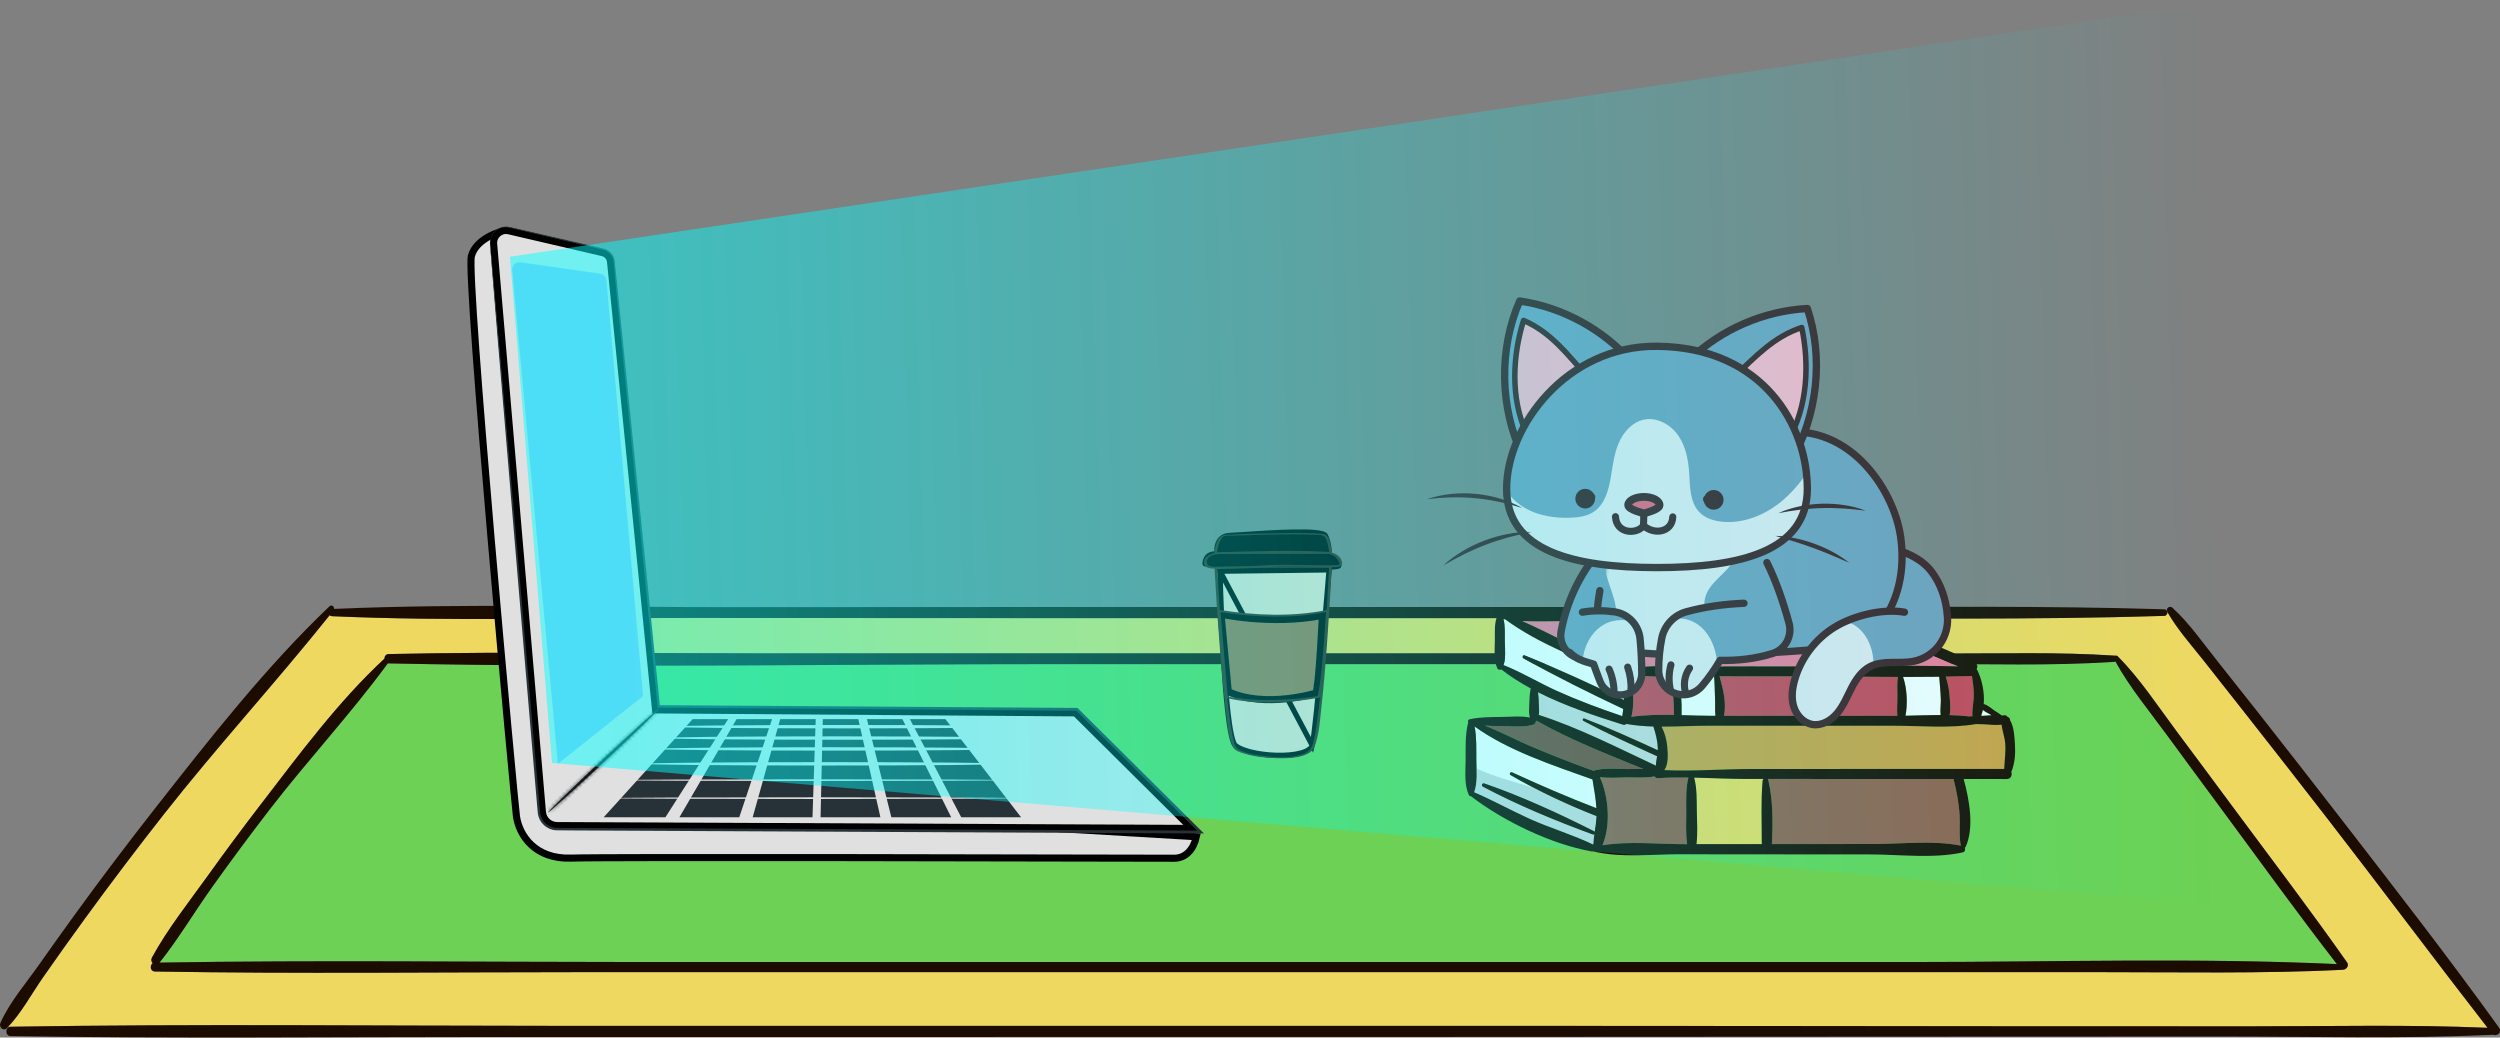 <svg width="706" height="293" viewBox="0 0 706 293" fill="none" xmlns="http://www.w3.org/2000/svg">
<rect x="0" y="0" width="706" height="293" fill="#808080" stroke="none"/>
<g id="carpet-cofee-books">
<g id="carpet">
<g id="Group">
<path id="Vector" d="M178.948 271.672C259.322 271.663 339.698 271.67 420.072 271.672C460.113 271.672 500.151 271.673 540.19 271.673C580.043 271.675 620.116 270.423 659.938 272.259C649.062 258.248 638.647 243.796 628.094 229.506C622.659 222.152 617.223 214.8 611.822 207.421C606.922 200.727 601.448 194.156 597.403 186.815C597.308 186.86 597.201 186.894 597.074 186.903C579.054 188.092 560.878 187.479 542.828 187.506C525.044 187.535 507.258 187.545 489.47 187.545C426.334 187.544 363.195 187.542 300.055 187.542C236.649 187.54 173.142 188.651 109.749 187.344C109.671 187.342 109.602 187.33 109.532 187.317C99.061 201.603 86.96 214.57 76.159 228.593C70.62 235.784 65.204 243.08 59.922 250.485C54.917 257.5 50.406 265.12 45.063 271.836C89.674 271.09 134.333 271.678 178.948 271.672Z" fill="#6CD154"/>
<path id="Vector_2" d="M634.261 201.72C630.346 196.749 626.433 191.782 622.519 186.815C619.055 182.421 615.199 178.118 612.317 173.242C612.208 173.25 612.095 173.255 611.982 173.266C611.893 173.617 611.629 173.917 611.18 173.93C573.272 175.107 535.296 174.558 497.376 174.565C430.099 174.573 362.822 174.573 295.547 174.561C262.057 174.553 228.568 174.553 195.078 174.515C161.343 174.478 127.429 175.502 93.72 174.018C93.448 174.006 93.246 173.893 93.096 173.738C77.872 192.783 61.416 210.689 46.321 229.893C38.697 239.591 31.241 249.44 23.962 259.435C19.977 264.91 16.043 270.429 12.163 275.991C9.009 280.512 6.151 285.789 2.431 289.819C2.461 289.899 2.488 289.983 2.52 290.061C2.657 290.002 2.809 289.958 2.986 289.954C54.516 289.119 106.098 289.706 157.634 289.706H431.376C476.997 289.706 522.624 289.779 568.248 289.817C590.762 289.838 613.278 289.831 635.794 289.836C657.999 289.839 680.297 289.302 702.491 290.259C687.399 270.843 672.683 251.082 657.619 231.635C649.872 221.628 642.085 211.655 634.261 201.72ZM661.439 273.833C661.364 273.86 661.288 273.889 661.197 273.894C638.391 274.983 615.512 274.532 592.685 274.532C570.442 274.532 548.199 274.533 525.953 274.533C445.579 274.535 365.202 274.535 284.83 274.537C244.79 274.538 204.752 274.538 164.713 274.532C124.389 274.527 84.026 275.049 43.706 274.351C42.438 274.327 42.245 272.588 43.118 272.03C42.757 271.621 42.594 271.007 42.903 270.439C47.287 262.381 53.196 254.952 58.497 247.561C63.439 240.667 68.488 233.861 73.646 227.152C84.52 213.006 95.579 198.036 108.559 186.015C108.564 185.365 108.961 184.721 109.752 184.704C145.601 183.965 181.5 184.509 217.354 184.508L406.77 184.504C438.487 184.504 470.204 184.503 501.923 184.503C517.634 184.503 533.343 184.526 549.053 184.55C565.038 184.575 581.117 184.092 597.074 185.145C597.166 185.152 597.242 185.182 597.32 185.21C597.536 185.101 597.803 185.108 598.02 185.325C604.359 191.658 609.456 199.558 614.87 206.792C620.344 214.105 625.778 221.454 631.223 228.794C641.813 243.074 652.594 257.242 662.831 271.817C663.533 272.817 662.378 274.039 661.439 273.833Z" fill="#EFD860"/>
</g>
<g id="Group_2">
<path id="Vector_3" d="M611.181 172.065C577.416 171.016 543.601 171.437 509.822 171.432C476.333 171.425 442.843 171.422 409.354 171.417C342.078 171.409 274.802 171.39 207.526 171.464C169.859 171.507 131.978 170.328 94.337 171.953C94.415 171.26 93.651 170.646 93.029 171.239C75.053 188.364 59.181 208.663 43.724 228.358C35.931 238.289 28.315 248.379 20.883 258.62C17.598 263.148 14.344 267.702 11.129 272.287C7.458 277.522 2.77 282.922 0.127 288.83C-0.428 290.069 0.96 291.37 1.958 290.34C5.919 286.256 8.875 280.703 12.165 275.986C16.045 270.423 19.977 264.905 23.964 259.43C31.243 249.435 38.699 239.586 46.322 229.888C61.418 210.684 77.872 192.778 93.097 173.732C93.249 173.888 93.45 174.001 93.722 174.013C127.43 175.496 161.346 174.475 195.08 174.51C228.57 174.548 262.059 174.549 295.549 174.556C362.823 174.568 430.101 174.568 497.377 174.559C535.299 174.553 573.275 175.102 611.181 173.925C612.303 173.893 612.306 172.099 611.181 172.065Z" fill="#1C0C00"/>
<path id="Vector_4" d="M705.939 291.302C706.047 290.976 706.023 290.612 705.781 290.277C691.256 270.097 675.981 250.463 660.805 230.842C653.246 221.07 645.651 211.331 638.019 201.625C634.111 196.654 630.188 191.692 626.245 186.755C622.169 181.656 618.267 175.98 613.489 171.617C612.736 170.928 611.479 171.799 612.053 172.802C614.957 177.861 618.952 182.287 622.52 186.815C626.435 191.782 630.348 196.749 634.263 201.72C642.087 211.654 649.875 221.628 657.622 231.632C672.686 251.078 687.402 270.839 702.494 290.256C680.3 289.298 658.002 289.836 635.797 289.833C613.283 289.828 590.767 289.834 568.252 289.814C522.627 289.775 477.002 289.702 431.379 289.702H157.635C106.1 289.702 54.519 289.116 2.988 289.951C1.398 289.976 1.395 292.566 2.988 292.591C48.595 293.332 94.247 292.84 139.859 292.84H276.73C367.978 292.84 459.224 292.821 550.474 292.745C575.95 292.721 601.429 292.718 626.908 292.713C652.615 292.71 678.448 293.423 704.134 292.224C704.474 292.4 704.87 292.349 705.21 292.162C705.681 292.091 705.926 291.707 705.939 291.302Z" fill="#1C0C00"/>
<path id="Vector_5" d="M662.831 271.817C652.594 257.242 641.813 243.074 631.223 228.794C625.777 221.454 620.344 214.105 614.87 206.792C609.456 199.56 604.36 191.658 598.02 185.324C597.804 185.108 597.536 185.103 597.32 185.209C597.242 185.182 597.166 185.15 597.074 185.145C581.117 184.092 565.036 184.577 549.053 184.55C533.343 184.525 517.634 184.503 501.923 184.503C470.206 184.503 438.489 184.504 406.77 184.504L217.354 184.508C181.5 184.509 145.601 183.965 109.752 184.704C108.961 184.721 108.564 185.365 108.559 186.015C95.579 198.036 84.52 213.006 73.646 227.152C68.488 233.861 63.439 240.669 58.497 247.561C53.196 254.951 47.287 262.381 42.903 270.439C42.594 271.007 42.757 271.621 43.118 272.03C42.245 272.588 42.436 274.329 43.706 274.351C84.026 275.049 124.389 274.526 164.713 274.532C204.753 274.538 244.792 274.538 284.83 274.537C365.202 274.535 445.579 274.535 525.953 274.533C548.199 274.533 570.442 274.532 592.685 274.532C615.51 274.532 638.391 274.983 661.197 273.894C661.288 273.889 661.364 273.862 661.439 273.833C662.378 274.039 663.533 272.817 662.831 271.817ZM540.19 271.673C500.152 271.673 460.113 271.672 420.072 271.672C339.698 271.67 259.322 271.663 178.948 271.672C134.333 271.678 89.674 271.09 45.063 271.837C50.408 265.121 54.917 257.502 59.922 250.486C65.204 243.082 70.622 235.784 76.159 228.594C86.962 214.572 99.062 201.605 109.532 187.319C109.602 187.332 109.671 187.346 109.749 187.346C173.142 188.651 236.649 187.542 300.055 187.543C363.193 187.543 426.332 187.545 489.47 187.547C507.258 187.547 525.044 187.538 542.828 187.508C560.878 187.481 579.053 188.093 597.074 186.904C597.201 186.896 597.309 186.862 597.403 186.816C601.448 194.158 606.922 200.729 611.822 207.423C617.223 214.804 622.661 222.154 628.094 229.508C638.647 243.796 649.062 258.248 659.938 272.26C620.116 270.423 580.043 271.675 540.19 271.673Z" fill="#1C0C00"/>
</g>
</g>
<g id="books">
<g id="Group_3">
<path id="Vector_6" d="M562.439 201.987C562.401 201.962 562.359 201.934 562.318 201.911C561.624 201.483 560.639 201.064 559.955 200.467C559.832 201.051 559.673 201.619 559.462 202.152C559.701 202.146 559.94 202.142 560.18 202.133C560.917 202.106 561.677 202.038 562.439 201.987Z" fill="#F9FBFC"/>
<path id="Vector_7" d="M458.709 189.005C466.071 187.544 474.218 188.272 481.675 188.213C489.919 188.147 498.168 188.192 506.413 188.192C521.921 188.192 537.494 187.804 553.002 188.183C548.773 186.428 544.59 184.541 540.397 182.709C534.808 180.269 528.552 178.19 523.467 174.757C523.317 174.835 523.143 174.892 522.938 174.909C506.29 176.366 489.104 175.318 472.395 175.311C464.169 175.307 455.939 175.301 447.714 175.299C441.883 175.297 435.784 175.697 429.856 175.364C439.522 179.664 448.756 185.026 458.627 188.952C458.663 188.967 458.678 188.99 458.709 189.005Z" fill="#EF7B9A"/>
<path id="Vector_8" d="M550.609 197.097C550.702 198.575 550.933 200.409 550.552 201.951C552.418 201.996 554.275 202.099 556.094 202.316C556.408 202.28 556.723 202.254 557.041 202.233C557.03 202.176 557.003 202.121 557.003 202.059C556.91 199.975 557.467 197.913 557.407 195.803C557.361 194.162 557.121 192.529 556.891 190.898C554.419 190.981 551.939 191.026 549.463 191.068C550.131 193.025 550.474 195.007 550.609 197.097Z" fill="#CA4456"/>
<path id="Vector_9" d="M506.415 190.996C499.475 190.996 492.535 191.015 485.595 190.985C486.561 194.372 487.622 198.578 486.827 202.146C494.25 202.144 501.673 202.142 509.094 202.142C517.995 202.142 526.9 202.14 535.801 202.146C535.651 200.265 535.844 198.328 535.825 196.441C535.806 194.662 535.708 192.932 535.956 191.172C526.106 191.153 516.246 190.996 506.415 190.996Z" fill="#CA4456"/>
<path id="Vector_10" d="M547.636 191.11C544.23 191.157 540.823 191.178 537.413 191.176C538.542 194.304 538.754 198.76 538.108 202.127C541.359 202.074 544.705 201.928 548.036 201.922C547.858 200.509 548.129 198.997 548.089 197.561C548.034 195.409 547.795 193.26 547.636 191.11Z" fill="#F9FBFC"/>
<path id="Vector_11" d="M483.452 202.148C483.78 202.148 484.112 202.148 484.441 202.148C484.258 200.56 484.398 198.925 484.328 197.324C484.235 195.221 484.239 193.073 484.062 190.981C483.265 190.977 482.471 190.981 481.675 190.975C479.08 190.954 476.399 191.028 473.699 191.072C474.707 194.554 474.974 198.201 474.877 201.828C474.877 201.877 474.858 201.909 474.849 201.951C477.757 202.036 480.643 202.148 483.452 202.148Z" fill="#F9FBFC"/>
<path id="Vector_12" d="M468.206 219.756C467.742 219.787 467.437 219.561 467.255 219.249C464.737 219.73 462.06 219.508 459.512 219.531C457.005 219.557 454.406 219.792 451.911 219.449C451.901 219.518 451.901 219.588 451.88 219.654C454.34 225.181 454.885 233.244 452.521 238.697C460.094 237.458 468.614 238.43 476.147 238.397C476.247 238.397 476.349 238.397 476.448 238.397C476.016 235.37 476.19 232.244 476.194 229.195C476.198 226.003 476.025 222.682 476.8 219.567C473.913 219.529 471.039 219.559 468.206 219.756Z" fill="#965F4B"/>
<path id="Vector_13" d="M553.398 230.317C553.201 226.802 552.536 223.398 551.683 219.995C540.278 219.991 528.872 219.989 517.468 219.986C511.39 219.984 505.311 219.98 499.231 219.974C499.288 220.056 499.335 220.158 499.363 220.279C500.71 226.067 500.671 232.185 500.398 238.1C500.39 238.202 500.352 238.28 500.328 238.371C500.928 238.371 501.521 238.371 502.12 238.369C511.169 238.363 520.221 238.358 529.272 238.352C537.146 238.346 545.975 237.24 553.733 238.824C553.165 236.042 553.555 233.155 553.398 230.317Z" fill="#965F4B"/>
<path id="Vector_14" d="M427.042 218.121C434.909 221.742 442.741 225.122 450.823 228.239C450.672 225.495 450.147 222.82 449.715 220.111C438.724 216.179 425.896 212.007 416.43 205.155C417.04 208.315 416.885 211.644 416.921 214.84C416.953 217.831 417.268 220.906 416.298 223.735C421.582 226.005 426.62 228.805 431.858 231.185C437.777 233.875 444.111 235.692 449.95 238.521C450.001 237.526 450.12 236.537 450.255 235.55C450.139 235.669 449.982 235.732 449.791 235.665C439.329 231.808 428.582 227.392 418.734 222.153C418.223 221.882 418.579 221.026 419.132 221.217C429.655 224.849 440.253 229.718 450.181 234.741C450.257 234.777 450.308 234.832 450.346 234.889C450.558 233.428 450.778 231.965 450.848 230.48C442.565 227.242 434.285 223.354 426.589 218.894C426.085 218.597 426.529 217.883 427.042 218.121Z" fill="#F9FBFC"/>
<path id="Vector_15" d="M419.132 221.215C429.655 224.847 440.253 229.716 450.181 234.739C450.257 234.775 450.308 234.83 450.346 234.887C450.558 233.426 450.778 231.963 450.848 230.478C444.836 228.125 438.825 225.423 433.037 222.416C427.584 220.872 422.129 219.33 416.968 217.057C417.025 219.328 417.025 221.598 416.296 223.733C421.58 226.003 426.618 228.803 431.856 231.183C437.775 233.873 444.109 235.69 449.948 238.519C449.999 237.524 450.117 236.535 450.253 235.548C450.137 235.667 449.98 235.73 449.789 235.662C439.327 231.806 428.579 227.39 418.732 222.151C418.226 221.882 418.581 221.024 419.132 221.215Z" fill="#CED5D8"/>
<path id="Vector_16" d="M565.235 204.654C563.585 204.861 561.829 204.594 560.179 204.533C559.476 204.505 558.767 204.499 558.055 204.478C550.529 205.757 542.318 204.944 534.738 204.948C526.193 204.954 517.641 204.95 509.096 204.95C500.159 204.95 491.224 204.95 482.291 204.948C478.047 204.946 473.614 205.208 469.222 205.2C470.145 206.968 470.656 208.9 470.844 210.946C471.018 212.847 471.211 215.759 470.014 217.477C477.924 217.854 486.107 217.185 494.011 217.17C501.828 217.153 509.647 217.157 517.468 217.157C533.641 217.153 549.811 217.149 565.984 217.144C566.097 214.758 566.454 212.4 566.279 209.99C566.141 208.207 565.455 206.422 565.235 204.654Z" fill="#CEA045"/>
<path id="Vector_17" d="M478.428 219.595C479.248 222.691 479.127 226.014 479.184 229.195C479.239 232.244 479.455 235.357 479.076 238.39C485.243 238.371 491.41 238.375 497.579 238.373C497.565 238.28 497.524 238.204 497.524 238.1C497.558 232.249 497.247 226.323 497.764 220.495C497.783 220.283 497.876 220.107 498.007 219.974C496.281 219.972 494.559 219.974 492.836 219.969C488.09 219.961 483.248 219.703 478.428 219.595Z" fill="#EFD860"/>
<path id="Vector_18" d="M458.138 202.244C458.237 201.566 458.326 200.89 458.404 200.215C448.912 195.738 439.378 191.006 430.208 185.892C429.782 185.655 430.081 184.903 430.547 185.094C440.005 188.912 449.389 193.222 458.576 197.665C458.591 196.998 458.58 196.329 458.519 195.655C458.368 194.041 457.938 192.483 457.642 190.894C446.72 186.424 434.611 181.917 425.07 174.907C424.911 174.884 424.746 174.873 424.587 174.848C425.136 176.8 424.939 179.018 424.973 181.01C425.007 183.279 425.254 185.653 424.611 187.828C429.712 189.835 434.469 192.762 439.471 195.026C445.568 197.792 451.803 200.1 458.138 202.244Z" fill="#F9FBFC"/>
<path id="Vector_19" d="M447.421 202.898C454.414 205.583 461.327 208.739 468.153 211.852C468.161 211.697 468.184 211.541 468.18 211.388C468.11 209.243 467.579 207.186 466.914 205.166C464.326 205.092 461.77 204.887 459.29 204.435C459.055 204.656 458.726 204.772 458.313 204.641C450.636 202.243 442.044 199.378 434.336 195.488C434.49 196.614 434.556 197.745 434.579 198.936C434.602 199.958 434.71 200.958 434.56 201.896C445.833 205.507 456.928 211.225 467.634 216.227C467.642 215.357 467.816 214.459 467.97 213.563C461.001 210.386 453.893 207.165 447.14 203.573C446.769 203.381 447.028 202.745 447.421 202.898Z" fill="#CED5D8"/>
<path id="Vector_20" d="M472.744 201.905C472.744 201.877 472.733 201.858 472.729 201.828C472.721 198.226 472.386 194.67 472.128 191.089C467.865 191.134 463.582 191.047 459.512 190.329C461.469 193.779 461.609 198.675 460.709 202.438C464.614 201.867 468.684 201.822 472.744 201.905Z" fill="#CA4456"/>
<path id="Vector_21" d="M450.009 217.68C450.062 217.646 450.113 217.612 450.183 217.595C453.188 216.774 456.424 217.151 459.514 217.18C461.02 217.195 462.568 217.125 464.106 217.159C453.98 213.019 443.34 208.923 433.918 203.527C433.876 203.584 433.849 203.646 433.802 203.701C433.774 203.737 433.726 203.756 433.685 203.785C433.675 204.152 433.461 204.518 433.033 204.645C430.191 205.499 426.942 205.083 423.992 205.056C422.444 205.041 420.898 205.018 419.359 204.923C423.622 206.553 427.705 208.756 431.883 210.556C437.847 213.129 443.904 215.465 450.009 217.68Z" fill="#7A4C3D"/>
</g>
<g id="Group_4">
<g id="Group_5">
<path id="Vector_22" d="M569.011 209.99C568.875 207.928 568.744 205.23 567.624 203.349C567.632 203.023 567.484 202.692 567.183 202.551C567.107 202.512 567.024 202.491 566.948 202.457C566.868 202.375 566.802 202.277 566.713 202.201C566.427 201.951 565.963 201.896 565.631 202.068C565.527 202.049 565.415 202.051 565.307 202.036C564.593 201.515 563.824 201.051 563.102 200.566C562.234 199.984 561.26 199.022 560.203 198.836C560.493 195.524 559.697 191.841 558.36 189.187C558.318 189.107 558.257 189.052 558.195 188.999C558.528 188.366 558.477 187.506 557.723 187.148C551.819 184.338 545.74 181.881 539.73 179.31C534.62 177.126 529.38 174.35 523.94 173.149C523.766 172.819 523.442 172.556 522.94 172.512C506.292 171.057 489.106 172.103 472.397 172.109C464.171 172.116 455.941 172.12 447.716 172.122C439.918 172.126 431.616 171.379 423.92 172.666C423.545 172.728 423.315 172.997 423.209 173.317C423.166 173.353 423.12 173.382 423.088 173.435C421.851 175.667 422.188 178.524 422.146 181.01C422.108 183.598 421.79 186.318 422.836 188.732C423.01 189.136 423.581 189.24 423.967 189.05C426.5 191.03 429.304 192.807 432.277 194.416C431.976 195.901 431.892 197.366 431.86 198.94C431.832 200.234 431.663 201.496 432.057 202.642C429.463 202.117 426.612 202.441 423.99 202.466C420.979 202.496 417.965 202.483 415.011 203.12C414.579 203.213 414.452 203.707 414.606 204.058C413.715 207.534 413.922 211.272 413.888 214.838C413.857 218.104 413.46 221.473 414.793 224.506C414.892 224.735 415.144 224.847 415.392 224.849C424.583 231.903 438.076 238.409 449.452 240.436C449.616 240.466 449.762 240.442 449.904 240.4C449.938 240.415 449.965 240.434 450.003 240.444C457.824 242.34 466.946 241.194 474.966 241.236C484.017 241.287 493.066 241.266 502.118 241.272C510.776 241.279 519.431 241.283 528.089 241.289C536.52 241.296 546.062 242.545 554.303 240.703C554.904 240.567 555.082 239.881 554.855 239.398C554.968 239.339 555.061 239.252 555.118 239.123C557.562 233.638 556.135 225.838 554.542 219.995C558.6 219.997 562.664 219.997 566.726 219.999C567.893 219.999 568.314 218.847 567.992 218.004C569.043 215.501 569.189 212.686 569.011 209.99ZM559.955 200.467C560.639 201.064 561.624 201.481 562.319 201.911C562.357 201.936 562.399 201.964 562.439 201.987C561.679 202.038 560.919 202.106 560.18 202.131C559.94 202.142 559.701 202.144 559.462 202.15C559.673 201.619 559.832 201.051 559.955 200.467ZM557.405 195.805C557.462 197.915 556.908 199.977 557.001 202.061C557.001 202.123 557.028 202.178 557.039 202.235C556.723 202.256 556.406 202.282 556.092 202.318C554.273 202.102 552.416 201.998 550.55 201.953C550.931 200.41 550.7 198.576 550.607 197.099C550.472 195.009 550.128 193.025 549.459 191.072C551.935 191.03 554.415 190.985 556.886 190.903C557.119 192.529 557.361 194.164 557.405 195.805ZM447.714 175.301C455.939 175.305 464.169 175.311 472.395 175.314C489.104 175.322 506.29 176.368 522.938 174.911C523.143 174.894 523.317 174.837 523.467 174.759C528.554 178.19 534.81 180.269 540.397 182.711C544.59 184.543 548.773 186.43 553.002 188.186C537.494 187.804 521.922 188.194 506.413 188.194C498.168 188.194 489.919 188.15 481.675 188.215C474.218 188.275 466.069 187.546 458.709 189.007C458.678 188.992 458.663 188.969 458.629 188.954C448.758 185.028 439.524 179.666 429.859 175.367C435.786 175.697 441.884 175.299 447.714 175.301ZM548.038 201.922C544.705 201.928 541.361 202.072 538.11 202.127C538.756 198.762 538.542 194.306 537.415 191.176C540.825 191.178 544.233 191.157 547.638 191.11C547.797 193.26 548.036 195.409 548.093 197.561C548.129 198.997 547.86 200.509 548.038 201.922ZM535.827 196.441C535.846 198.33 535.653 200.266 535.804 202.146C526.903 202.14 517.997 202.142 509.096 202.142C501.673 202.142 494.25 202.144 486.83 202.146C487.626 198.578 486.563 194.372 485.597 190.985C492.537 191.015 499.477 190.996 506.417 190.996C516.25 190.996 526.108 191.153 535.96 191.172C535.711 192.934 535.808 194.664 535.827 196.441ZM473.701 191.072C476.402 191.028 479.081 190.954 481.677 190.975C482.473 190.981 483.267 190.977 484.064 190.981C484.242 193.073 484.237 195.221 484.331 197.324C484.4 198.925 484.261 200.56 484.443 202.148C484.115 202.148 483.782 202.148 483.454 202.148C480.646 202.148 477.757 202.036 474.853 201.953C474.862 201.911 474.881 201.877 474.881 201.831C474.976 198.201 474.709 194.554 473.701 191.072ZM447.136 203.576C453.889 207.17 460.997 210.391 467.966 213.565C467.812 214.461 467.638 215.359 467.63 216.229C456.924 211.227 445.829 205.509 434.556 201.898C434.706 200.96 434.598 199.963 434.575 198.938C434.552 197.745 434.486 196.614 434.331 195.49C442.04 199.378 450.632 202.244 458.309 204.643C458.722 204.772 459.05 204.656 459.285 204.438C461.765 204.887 464.322 205.094 466.91 205.168C467.575 207.189 468.106 209.245 468.176 211.39C468.18 211.543 468.157 211.699 468.148 211.854C461.325 208.741 454.412 205.585 447.417 202.9C447.028 202.745 446.769 203.381 447.136 203.576ZM460.707 202.436C461.607 198.673 461.467 193.779 459.51 190.327C463.58 191.045 467.863 191.131 472.126 191.087C472.384 194.668 472.721 198.224 472.727 201.826C472.731 201.856 472.742 201.875 472.742 201.903C468.684 201.822 464.614 201.867 460.707 202.436ZM424.613 187.828C425.259 185.651 425.011 183.279 424.975 181.01C424.941 179.018 425.138 176.798 424.59 174.848C424.748 174.873 424.914 174.884 425.072 174.907C434.611 181.919 446.723 186.426 457.644 190.894C457.941 192.483 458.371 194.039 458.521 195.655C458.582 196.329 458.595 196.998 458.578 197.665C449.391 193.222 440.007 188.912 430.549 185.094C430.081 184.905 429.784 185.655 430.21 185.892C439.378 191.006 448.913 195.738 458.407 200.215C458.33 200.89 458.241 201.566 458.14 202.244C451.805 200.1 445.568 197.79 439.476 195.026C434.473 192.762 429.715 189.835 424.613 187.828ZM423.992 205.056C426.942 205.084 430.191 205.499 433.033 204.645C433.461 204.518 433.675 204.154 433.686 203.785C433.724 203.756 433.774 203.737 433.802 203.701C433.849 203.646 433.876 203.584 433.918 203.527C443.341 208.923 453.98 213.019 464.106 217.159C462.568 217.125 461.02 217.195 459.514 217.18C456.424 217.151 453.188 216.776 450.183 217.595C450.113 217.612 450.062 217.648 450.009 217.68C443.904 215.465 437.849 213.129 431.881 210.556C427.703 208.756 423.622 206.553 419.356 204.923C420.898 205.018 422.442 205.041 423.992 205.056ZM450.348 234.887C450.31 234.83 450.259 234.775 450.183 234.739C440.255 229.716 429.657 224.847 419.134 221.215C418.581 221.024 418.226 221.882 418.736 222.151C428.584 227.39 439.332 231.806 449.793 235.662C449.982 235.73 450.141 235.667 450.257 235.548C450.122 236.535 450.003 237.524 449.952 238.519C444.114 235.69 437.779 233.873 431.86 231.183C426.623 228.803 421.584 226.003 416.3 223.733C417.27 220.903 416.953 217.831 416.923 214.838C416.889 211.642 417.042 208.313 416.432 205.153C425.898 212.004 438.726 216.174 449.717 220.109C450.149 222.818 450.674 225.495 450.825 228.237C442.741 225.12 434.91 221.74 427.044 218.119C426.532 217.881 426.087 218.595 426.593 218.889C434.289 223.35 442.57 227.238 450.852 230.476C450.78 231.963 450.56 233.426 450.348 234.887ZM476.196 229.197C476.192 232.246 476.018 235.372 476.45 238.399C476.351 238.399 476.249 238.399 476.15 238.399C468.614 238.432 460.097 237.46 452.523 238.699C454.887 233.246 454.343 225.184 451.882 219.656C451.901 219.588 451.901 219.518 451.913 219.451C454.408 219.794 457.007 219.559 459.514 219.533C462.064 219.51 464.739 219.732 467.257 219.252C467.439 219.563 467.744 219.787 468.208 219.758C471.041 219.561 473.915 219.531 476.804 219.571C476.027 222.682 476.2 226.005 476.196 229.197ZM479.184 229.197C479.127 226.014 479.246 222.691 478.428 219.597C483.248 219.703 488.09 219.961 492.838 219.972C494.56 219.976 496.283 219.974 498.009 219.976C497.878 220.109 497.785 220.285 497.766 220.497C497.249 226.325 497.56 232.251 497.527 238.102C497.527 238.206 497.565 238.284 497.582 238.375C491.415 238.377 485.248 238.373 479.078 238.392C479.455 235.36 479.239 232.244 479.184 229.197ZM529.272 238.35C520.221 238.356 511.167 238.363 502.12 238.367C501.521 238.369 500.928 238.369 500.328 238.369C500.352 238.278 500.39 238.202 500.398 238.098C500.671 232.183 500.712 226.067 499.363 220.277C499.335 220.156 499.289 220.054 499.231 219.972C505.309 219.98 511.388 219.982 517.468 219.984C528.872 219.986 540.279 219.989 551.683 219.993C552.536 223.396 553.201 226.799 553.398 230.315C553.557 233.151 553.168 236.039 553.735 238.82C545.975 237.238 537.146 238.346 529.272 238.35ZM565.984 217.144C549.811 217.149 533.641 217.153 517.468 217.157C509.647 217.159 501.828 217.153 494.011 217.17C486.105 217.185 477.922 217.854 470.014 217.477C471.211 215.757 471.018 212.847 470.844 210.946C470.656 208.9 470.146 206.968 469.222 205.2C473.612 205.208 478.047 204.946 482.291 204.948C491.224 204.95 500.159 204.95 509.096 204.95C517.641 204.95 526.193 204.954 534.738 204.948C542.32 204.944 550.529 205.759 558.055 204.478C558.767 204.499 559.476 204.507 560.18 204.533C561.829 204.594 563.585 204.863 565.235 204.654C565.455 206.422 566.141 208.207 566.277 209.99C566.455 212.4 566.095 214.758 565.984 217.144Z" fill="#1C0C00"/>
</g>
</g>
</g>
</g>
<g id="Cat">
<g id="Vector_23">
<path d="M459.677 183.652C455.166 185.583 450.45 186.557 446.068 185.829C442.522 185.241 440.202 181.81 440.861 178.276C442.391 170.084 446.046 162.288 451.412 155.91C454.41 155.686 457.192 155.806 460.174 156.182" fill="#779CBA"/>
<path d="M459.677 183.652C455.166 185.583 450.45 186.557 446.068 185.829C442.522 185.241 440.202 181.81 440.861 178.276C442.391 170.084 446.046 162.288 451.412 155.91C454.41 155.686 457.192 155.806 460.174 156.182" stroke="#421E23" stroke-width="2.071" stroke-miterlimit="10" stroke-linecap="round" stroke-linejoin="round"/>
</g>
<g id="Vector_24">
<path d="M549.947 173.928C549.603 169.41 548.151 164.878 545.369 161.302C542.587 157.726 537.81 155.563 533.53 154.852C530.099 159.429 528.879 164.368 528.731 170.086C530.059 170.514 532.533 171.838 533.53 174.824" fill="#779CBA"/>
<path d="M549.947 173.928C549.603 169.41 548.151 164.878 545.369 161.302C542.587 157.726 537.81 155.563 533.53 154.852C530.099 159.429 528.879 164.368 528.731 170.086C530.059 170.514 532.533 171.838 533.53 174.824" stroke="#421E23" stroke-width="2.071" stroke-miterlimit="10" stroke-linecap="round" stroke-linejoin="round"/>
</g>
<g id="Group_6">
<path id="Vector_25" d="M451.797 166.794C450.466 174.134 450.471 182.199 456.03 183.413C470.614 186.596 513.624 184.012 522.034 182.263C530.443 180.514 539.217 168.321 536.702 151.376C534.682 137.764 521.433 118.114 500.643 122.597C479.851 127.079 456.829 150.056 456.829 150.056" fill="#779CBA"/>
<g id="Clip path group">
<mask id="mask0_0_1" style="mask-type:luminance" maskUnits="userSpaceOnUse" x="451" y="121" width="87" height="64">
<g id="SVGID_00000137122732554419287040000012676662922296889276_">
<path id="Vector_26" d="M451.797 166.794C450.466 174.134 450.471 182.199 456.03 183.413C470.614 186.596 513.624 184.012 522.034 182.263C530.443 180.514 539.217 168.321 536.702 151.376C534.682 137.764 521.433 118.114 500.643 122.597C479.851 127.079 456.829 150.056 456.829 150.056" fill="white"/>
</g>
</mask>
<g mask="url(#mask0_0_1)">
<path id="Vector_27" d="M511.492 185.11C507.332 183.706 502.865 183.625 498.493 183.225C494.121 182.825 489.6 182.022 486.049 179.442C482.497 176.861 480.228 172.056 481.8 167.957C483.545 163.407 489.259 161.061 490.333 156.308C479.665 155.772 468.533 154.826 457.866 154.292C456.619 154.767 455.214 155.045 453.967 155.521C453.18 158.034 453.203 160.93 453.954 163.454C454.706 165.978 455.763 168.421 456.224 171.014C457.036 175.586 455.863 180.476 453.062 184.181C452.017 185.563 450.676 187.203 451.316 188.812C451.631 189.606 452.372 190.144 453.108 190.578C457.119 192.943 461.927 193.494 466.579 193.672C481.266 194.235 497.92 190.753 511.492 185.11Z" fill="#E5E4EC"/>
</g>
</g>
<path id="Vector_28" d="M451.797 166.794C450.466 174.134 450.471 182.199 456.03 183.413C470.614 186.596 513.624 184.012 522.034 182.263C530.443 180.514 539.217 168.321 536.702 151.376C534.682 137.764 521.433 118.114 500.643 122.597C479.851 127.079 456.829 150.056 456.829 150.056" stroke="#421E23" stroke-width="2.071" stroke-miterlimit="10" stroke-linecap="round" stroke-linejoin="round"/>
</g>
<g id="Group_7">
<g id="Group_8">
<path id="Vector_29" d="M498.977 158.878C501.519 163.984 503.63 170.103 505.222 175.983C506.197 179.583 504.207 183.368 500.655 184.506C495.724 186.087 490.451 186.607 485.743 186.485C484.291 189.015 482.579 191.427 480.69 193.669C479.467 195.12 477.724 196.057 475.83 196.176C475.797 196.178 475.764 196.18 475.731 196.182C471.758 196.42 468.387 193.195 468.401 189.215C468.412 186.23 468.696 183.265 469.261 180.335C469.966 176.689 472.668 173.735 476.253 172.761C481.535 171.326 487.029 170.595 492.488 170.362" fill="#779CBA"/>
<g id="Clip path group_2">
<mask id="mask1_0_1" style="mask-type:luminance" maskUnits="userSpaceOnUse" x="468" y="158" width="38" height="39">
<g id="SVGID_00000151519423669165816600000016680252842808728712_">
<path id="Vector_30" d="M498.977 158.878C501.519 163.984 503.63 170.103 505.222 175.983C506.197 179.583 504.207 183.368 500.655 184.506C495.724 186.087 490.451 186.607 485.743 186.485C484.291 189.015 482.579 191.427 480.69 193.669C479.467 195.12 477.724 196.057 475.83 196.176C475.797 196.178 475.764 196.18 475.731 196.182C471.758 196.42 468.387 193.195 468.401 189.215C468.412 186.23 468.696 183.265 469.261 180.335C469.966 176.689 472.668 173.735 476.253 172.761C481.535 171.326 487.541 170.233 493 170" fill="white"/>
</g>
</mask>
<g mask="url(#mask1_0_1)">
<path id="Vector_31" d="M479.064 176.089C482.17 178.071 484.023 181.625 484.66 185.254C485.182 188.229 484.945 191.415 483.508 194.071C482.07 196.728 479.315 198.756 476.295 198.862C473.013 198.976 469.93 196.806 468.329 193.939C466.118 189.979 466.447 185.22 467.41 180.951C468.074 178.007 468.839 175.333 472.153 174.782C474.522 174.388 477.025 174.788 479.064 176.089Z" fill="#E5E4EC"/>
</g>
</g>
<path id="Vector_32" d="M498.977 158.878C501.519 163.984 503.63 170.103 505.222 175.983C506.197 179.583 504.207 183.368 500.655 184.506C495.724 186.087 490.451 186.607 485.743 186.485C484.291 189.015 482.579 191.427 480.69 193.669C479.467 195.12 477.724 196.057 475.83 196.176C475.797 196.178 475.764 196.18 475.731 196.182C471.758 196.42 468.387 193.195 468.401 189.215C468.412 186.23 468.696 183.265 469.261 180.335C469.966 176.689 472.668 173.735 476.253 172.761C481.535 171.326 487.029 170.595 492.488 170.362" stroke="#421E23" stroke-width="2.071" stroke-miterlimit="10" stroke-linecap="round" stroke-linejoin="round"/>
</g>
<path id="Vector_33" d="M477.135 188.685C475.622 190.799 475.252 193.682 476.181 196.11" stroke="#421E23" stroke-width="2" stroke-miterlimit="10" stroke-linecap="round" stroke-linejoin="round"/>
<path id="Vector_34" d="M471.87 187.759C471.219 190.138 471.185 192.684 471.774 195.079" stroke="#421E23" stroke-width="2" stroke-miterlimit="10" stroke-linecap="round" stroke-linejoin="round"/>
</g>
<g id="head">
<g id="Group_9">
<g id="Vector_35">
<path d="M477.207 101.496C486.1 92.983 498.098 87.787 510.391 87.127C515.067 101.115 513.233 117.6 505.726 130.297" fill="#779CBA"/>
<path d="M477.207 101.496C486.1 92.983 498.098 87.787 510.391 87.127C515.067 101.115 513.233 117.6 505.726 130.297" stroke="#421E23" stroke-width="2.071" stroke-miterlimit="10" stroke-linecap="round" stroke-linejoin="round"/>
</g>
<g id="Vector_36">
<path d="M489.114 107.02C495.811 100.609 500.927 95.092 508.806 92.491C510.958 102.552 510.586 114.818 504.933 124.38" fill="#FFB2C7"/>
<path d="M489.114 107.02C495.811 100.609 500.927 95.092 508.806 92.491C510.958 102.552 510.586 114.818 504.933 124.38" stroke="#421E23" stroke-width="1.56" stroke-miterlimit="10" stroke-linecap="round" stroke-linejoin="round"/>
</g>
</g>
<g id="Group_10">
<g id="Vector_37">
<path d="M460.894 102.358C452.821 93.063 441.351 86.787 429.171 85C423.229 98.5 423.54 115.084 429.849 128.416" fill="#779CBA"/>
<path d="M460.894 102.358C452.821 93.063 441.351 86.787 429.171 85C423.229 98.5 423.54 115.084 429.849 128.416" stroke="#421E23" stroke-width="2.071" stroke-miterlimit="10" stroke-linecap="round" stroke-linejoin="round"/>
</g>
<g id="Vector_38">
<path d="M448.53 106.764C442.45 99.764 437.862 93.8 430.256 90.487C427.189 100.308 426.431 112.555 431.183 122.597" fill="#FFB2C7"/>
<path d="M448.53 106.764C442.45 99.764 437.862 93.8 430.256 90.487C427.189 100.308 426.431 112.555 431.183 122.597" stroke="#421E23" stroke-width="1.56" stroke-miterlimit="10" stroke-linecap="round" stroke-linejoin="round"/>
</g>
</g>
<g id="Group_11">
<path id="Vector_39" d="M510.391 138.027C510.391 155.683 491.379 160.282 467.928 160.282C444.476 160.282 425.465 155.683 425.465 138.027C425.465 120.371 442.419 97.566 467.928 97.79C498.074 98.053 510.391 120.371 510.391 138.027Z" fill="#779CBA"/>
<g id="Clip path group_3">
<mask id="mask2_0_1" style="mask-type:luminance" maskUnits="userSpaceOnUse" x="425" y="97" width="86" height="64">
<g id="SVGID_00000158011803611170213260000002972644030773969087_">
<path id="Vector_40" d="M510.391 138.027C510.391 155.683 491.379 160.282 467.928 160.282C444.476 160.282 425.465 155.683 425.465 138.027C425.465 120.371 442.419 97.566 467.928 97.79C498.074 98.053 510.391 120.371 510.391 138.027Z" fill="white"/>
</g>
</mask>
<g mask="url(#mask2_0_1)">
<path id="Vector_41" d="M514.1 128.204C514.122 127.822 514.143 127.44 514.164 127.058C511.309 132.427 507.879 137.606 503.208 141.5C498.536 145.393 492.477 147.903 486.422 147.346C484.049 147.127 481.616 146.384 479.948 144.684C477.217 141.9 477.272 137.531 477.027 133.638C476.791 129.888 476.06 126.036 473.911 122.953C471.762 119.87 467.922 117.739 464.244 118.508C460.908 119.205 458.394 122.086 457.078 125.23C455.762 128.373 455.411 131.819 454.819 135.175C454.191 138.727 453.058 142.555 450.05 144.545C448.191 145.776 445.883 146.103 443.656 146.195C439.328 146.374 434.876 145.748 431.066 143.686C427.257 141.624 424.168 137.987 423.431 133.719C422.651 138.685 421.638 143.78 422.817 148.666C423.997 153.553 426.568 158.197 430.513 161.313C434.835 164.726 440.421 166.075 445.88 166.801C459.418 168.602 473.181 167.118 486.645 164.829C492.026 163.914 497.457 162.847 502.375 160.477C507.292 158.106 511.71 154.268 513.707 149.188C516.305 142.579 513.707 135.295 514.1 128.204Z" fill="#E5E4EC"/>
</g>
</g>
<path id="Vector_42" d="M510.391 138.027C510.391 155.683 491.379 160.282 467.928 160.282C444.476 160.282 425.465 155.683 425.465 138.027C425.465 120.371 442.419 97.566 467.928 97.79C498.074 98.053 510.391 120.371 510.391 138.027Z" stroke="#421E23" stroke-width="2.071" stroke-miterlimit="10" stroke-linecap="round" stroke-linejoin="round"/>
</g>
<g id="Group_12">
<g id="Group_13">
<path id="Vector_43" d="M502.211 144.905C504.12 144.038 506.139 143.419 508.197 142.986C510.254 142.544 512.357 142.315 514.463 142.243C516.57 142.194 518.681 142.305 520.761 142.63C522.84 142.947 524.89 143.451 526.844 144.211C524.765 143.955 522.712 143.729 520.656 143.597C518.601 143.475 516.549 143.42 514.498 143.489C512.447 143.535 510.4 143.705 508.355 143.942C506.309 144.188 504.272 144.531 502.211 144.905Z" fill="#421E23"/>
</g>
<g id="Group_14">
<path id="Vector_44" d="M501.351 151.327C503.232 151.361 505.1 151.611 506.941 151.993C508.785 152.367 510.594 152.902 512.366 153.535C514.13 154.19 515.859 154.945 517.511 155.845C519.165 156.737 520.756 157.749 522.217 158.934L517.092 156.722C515.383 156.016 513.674 155.326 511.939 154.705C510.212 154.062 508.461 153.49 506.698 152.931C504.933 152.379 503.15 151.871 501.351 151.327Z" fill="#421E23"/>
</g>
<g id="Group_15">
<path id="Vector_45" d="M429.859 143.451C427.661 142.776 425.471 142.174 423.258 141.705C421.044 141.245 418.814 140.889 416.57 140.694C414.327 140.476 412.07 140.418 409.809 140.465C407.547 140.521 405.285 140.711 403 140.97C405.17 140.205 407.447 139.736 409.746 139.495C412.047 139.245 414.375 139.251 416.684 139.454C418.991 139.679 421.281 140.099 423.497 140.766C425.713 141.425 427.865 142.302 429.859 143.451Z" fill="#421E23"/>
</g>
<g id="Group_16">
<path id="Vector_46" d="M432.521 150.223C430.298 150.678 428.108 151.166 425.952 151.757C423.798 152.357 421.672 153.032 419.594 153.836C417.508 154.618 415.47 155.526 413.462 156.509C411.457 157.5 409.497 158.59 407.532 159.726C409.189 158.172 411.041 156.826 412.996 155.655C414.949 154.476 417.02 153.493 419.151 152.671C421.29 151.871 423.49 151.229 425.734 150.813C427.973 150.39 430.251 150.164 432.521 150.223Z" fill="#421E23"/>
</g>
</g>
<g id="closeEyes">
<path id="CloseEyeL" d="M446.271 140.106C446.271 141.253 448.968 141.038 449.513 140.353" stroke="#421E23" stroke-width="2" stroke-linecap="round"/>
<path id="CloseEyeR" d="M481.928 140.916C481.928 142.063 484.625 141.848 485.17 141.163" stroke="#421E23" stroke-width="2" stroke-linecap="round"/>
</g>
<g id="openEyes">
<path id="EyeL" d="M447.658 143.602C449.193 143.602 450.438 142.358 450.438 140.822C450.438 139.287 449.193 138.043 447.658 138.043C446.123 138.043 444.878 139.287 444.878 140.822C444.878 142.358 446.123 143.602 447.658 143.602Z" fill="#421E23"/>
<path id="EyeR" d="M486.732 141.156C486.732 142.691 485.487 143.936 483.952 143.936C482.416 143.936 481.172 142.691 481.172 141.156C481.172 139.621 482.417 138.376 483.952 138.376C485.487 138.376 486.732 139.621 486.732 141.156Z" fill="#421E23"/>
</g>
<path id="Vector_47" d="M456.205 145.909C456.517 150.988 462.502 150.861 464.123 148.417C467.102 151.143 472.2 150.357 472.393 145.973" stroke="#421E23" stroke-width="2" stroke-miterlimit="10" stroke-linecap="round" stroke-linejoin="round"/>
<path id="Vector_48" d="M464.123 148.417L464.227 144.976" stroke="#421E23" stroke-width="2" stroke-miterlimit="10" stroke-linecap="round" stroke-linejoin="round"/>
<path id="Vector_49" d="M468.668 142.649C468.668 143.934 464.228 144.976 464.228 144.976C464.228 144.976 459.788 143.934 459.788 142.649C459.788 141.364 461.776 140.322 464.228 140.322C466.68 140.322 468.668 141.364 468.668 142.649Z" fill="#EA627B" stroke="#421E23" stroke-width="2.187" stroke-miterlimit="10" stroke-linecap="round" stroke-linejoin="round"/>
</g>
<g id="Group_17">
<g id="Group_18">
<path id="Vector_50" d="M443.25 184.231C445.238 186.189 446.904 186.659 450.029 187.555C450.638 189.147 451.203 190.889 451.885 192.549C452.783 194.735 454.904 196.172 457.266 196.254C457.301 196.255 457.334 196.256 457.369 196.257C460.805 196.359 463.65 193.602 463.633 190.165C463.616 186.927 463.469 183.658 463.159 180.433C462.783 176.522 459.799 173.313 455.907 172.779C452.895 172.365 449.823 172.369 446.879 172.879" fill="#779CBA"/>
<g id="Clip path group_4">
<mask id="mask3_0_1" style="mask-type:luminance" maskUnits="userSpaceOnUse" x="443" y="172" width="21" height="25">
<g id="SVGID_00000003810614861607144310000008561370875816649888_">
<path id="Vector_51" d="M443.25 184.231C445.238 186.189 446.904 186.659 450.029 187.555C450.638 189.147 451.203 190.889 451.885 192.549C452.783 194.735 454.904 196.172 457.266 196.254C457.301 196.255 457.334 196.256 457.369 196.257C460.805 196.359 463.65 193.602 463.633 190.165C463.616 186.927 463.469 183.658 463.159 180.433C462.783 176.522 459.799 173.313 455.907 172.779C452.895 172.365 449.823 172.369 446.879 172.879" fill="white"/>
</g>
</mask>
<g mask="url(#mask3_0_1)">
<path id="Vector_52" d="M453.11 176.28C449.5 178.272 447.313 182.333 446.957 186.44C446.607 190.489 448.039 194.832 451.269 197.298C454.498 199.764 459.58 199.815 462.403 196.893C463.96 195.281 464.685 193.046 465.142 190.852C465.701 188.171 465.931 185.422 465.83 182.686C465.77 181.051 465.794 179.04 464.64 177.736C461.935 174.677 456.48 174.42 453.11 176.28Z" fill="#E5E4EC"/>
</g>
</g>
<path id="Vector_53" d="M443.25 184.231C445.238 186.189 446.904 186.659 450.029 187.555C450.638 189.147 451.203 190.889 451.885 192.549C452.783 194.735 454.904 196.172 457.266 196.254C457.301 196.255 457.334 196.256 457.369 196.257C460.805 196.359 463.65 193.602 463.633 190.165C463.616 186.927 463.469 183.658 463.159 180.433C462.783 176.522 459.799 173.313 455.907 172.779C452.895 172.365 449.823 172.369 446.879 172.879" stroke="#421E23" stroke-width="2.071" stroke-miterlimit="10" stroke-linecap="round" stroke-linejoin="round"/>
</g>
<path id="Vector_54" d="M454.399 188.957C455.371 191.162 455.857 193.579 455.814 195.988" stroke="#421E23" stroke-width="2" stroke-miterlimit="10" stroke-linecap="round" stroke-linejoin="round"/>
<path id="Vector_55" d="M459.652 188.387C460.39 190.549 460.714 192.851 460.6 195.132" stroke="#421E23" stroke-width="2" stroke-miterlimit="10" stroke-linecap="round" stroke-linejoin="round"/>
</g>
<g id="tail">
<path id="Vector_56" d="M537.81 172.883C531.628 171.784 523.294 173.874 517.963 177.19C512.631 180.507 508.591 185.843 506.844 191.874C506.128 194.346 505.792 197.017 506.527 199.484C507.263 201.952 509.249 204.159 511.787 204.587C514.465 205.038 517.134 203.461 518.867 201.37C520.599 199.279 521.624 196.71 522.87 194.298C524.116 191.886 525.714 189.497 528.125 188.248C531.857 186.313 536.432 187.597 540.545 186.727C543.443 186.114 546.088 184.376 547.802 181.961C549.517 179.546 550.283 176.476 549.906 173.538" fill="#779CBA"/>
<g id="Clip path group_5">
<mask id="mask4_0_1" style="mask-type:luminance" maskUnits="userSpaceOnUse" x="506" y="172" width="44" height="33">
<g id="SVGID_00000061457575602060995440000016618077654290296206_">
<path id="Vector_57" d="M537.81 172.883C531.628 171.784 523.294 173.874 517.963 177.19C512.631 180.507 508.591 185.843 506.844 191.874C506.128 194.346 505.792 197.017 506.527 199.484C507.263 201.952 509.249 204.159 511.787 204.587C514.465 205.038 517.134 203.461 518.867 201.37C520.599 199.279 521.624 196.71 522.87 194.298C524.116 191.886 525.714 189.497 528.125 188.248C531.857 186.313 536.432 187.597 540.545 186.727C543.443 186.114 546.088 184.376 547.802 181.961C549.517 179.546 550.283 176.476 549.906 173.538" fill="white"/>
</g>
</mask>
<g mask="url(#mask4_0_1)">
<path id="Vector_58" d="M512.021 178.632C514.357 174.843 520.103 174.17 523.82 176.617C527.539 179.064 529.265 183.811 529.045 188.257C528.824 192.702 526.935 196.897 524.701 200.747C523.095 203.514 521.234 206.233 518.611 208.066C515.988 209.898 512.457 210.704 509.529 209.415C507.595 208.563 506.122 206.909 504.983 205.128C500.542 198.182 500.741 188.564 505.467 181.809" fill="#E5E4EC"/>
</g>
</g>
<path id="Vector_59" d="M537.81 172.883C531.628 171.784 523.294 173.874 517.963 177.19C512.631 180.507 508.591 185.843 506.844 191.874C506.128 194.346 505.792 197.017 506.527 199.484C507.263 201.952 509.249 204.159 511.787 204.587C514.465 205.038 517.134 203.461 518.867 201.37C520.599 199.279 521.624 196.71 522.87 194.298C524.116 191.886 525.714 189.497 528.125 188.248C531.857 186.313 536.432 187.597 540.545 186.727C543.443 186.114 546.088 184.376 547.802 181.961C549.517 179.546 550.283 176.476 549.906 173.538" stroke="#421E23" stroke-width="2.071" stroke-miterlimit="10" stroke-linecap="round" stroke-linejoin="round"/>
</g>
</g>
<g id="Coffee">
<g id="Vector_60">
<path d="M359.307 160.081C359.307 160.081 339.989 160.37 340.052 159.258C340.114 158.145 340.52 155.984 343.672 156.195C346.824 156.406 343.422 155.565 343.422 155.565C343.422 155.565 343.071 151.145 347.286 150.968C348.032 150.937 349.33 150.849 350.966 150.738C358.566 150.224 373.477 149.214 374.464 151.081C375.662 153.35 375.617 156.438 375.617 156.438C375.617 156.438 379.091 159.064 378.193 160.003C377.295 160.942 359.307 160.081 359.307 160.081Z" fill="#010101"/>
<path d="M359.307 160.081C359.307 160.081 339.989 160.37 340.052 159.258C340.114 158.145 340.52 155.984 343.672 156.195C346.824 156.406 343.422 155.565 343.422 155.565C343.422 155.565 343.071 151.145 347.286 150.968C348.032 150.937 349.33 150.849 350.966 150.738C358.566 150.224 373.477 149.214 374.464 151.081C375.662 153.35 375.617 156.438 375.617 156.438C375.617 156.438 379.091 159.064 378.193 160.003C377.295 160.942 359.307 160.081 359.307 160.081Z" stroke="black"/>
</g>
<g id="Group_19">
<path id="Vector_61" d="M344.526 161.298L375.34 160.925C375.315 161.227 375.284 161.609 375.248 162.061C375.146 163.31 375 165.099 374.82 167.263C374.461 171.591 373.969 177.414 373.439 183.399C372.909 189.384 372.341 195.527 371.829 200.496C371.313 205.495 370.86 209.232 370.566 210.461L344.526 161.298ZM344.526 161.298C344.534 161.62 344.545 162.039 344.558 162.544C344.592 163.823 344.644 165.654 344.718 167.862C344.864 172.28 345.095 178.208 345.431 184.251C345.766 190.296 346.207 196.445 346.772 201.31C347.055 203.744 347.367 205.84 347.71 207.435C347.881 208.233 348.057 208.89 348.235 209.394C348.42 209.918 348.582 210.201 348.688 210.319C349.012 210.677 349.567 211.052 350.356 211.413C351.136 211.769 352.096 212.09 353.182 212.363C355.355 212.908 357.974 213.246 360.534 213.311C363.101 213.376 365.56 213.166 367.428 212.643C368.362 212.382 369.112 212.052 369.648 211.668C370.18 211.288 370.466 210.882 370.566 210.461L344.526 161.298Z" fill="#EFD9C6" stroke="black" stroke-width="1.5"/>
<path id="Vector_62" d="M344.814 173.476C345.211 173.552 345.689 173.639 346.241 173.732C347.986 174.028 350.466 174.387 353.417 174.639C358.979 175.114 366.254 175.215 373.441 173.785C373.414 174.346 373.379 175.068 373.336 175.908C373.231 177.972 373.079 180.747 372.893 183.594C372.708 186.442 372.489 189.354 372.25 191.694C372.131 192.865 372.007 193.881 371.882 194.67C371.809 195.132 371.74 195.477 371.682 195.718C371.63 195.733 371.574 195.749 371.514 195.766C371.081 195.888 370.447 196.057 369.65 196.244C368.055 196.618 365.815 197.059 363.237 197.332C358.213 197.862 352.042 197.734 346.868 195.33L344.814 173.476Z" fill="#A3714A" stroke="black" stroke-width="2"/>
<g id="Group_20">
<g id="Group_21">
<g id="Group_22">
<path id="Vector_63" d="M342.973 160.271C343.376 167.9 343.89 175.525 344.489 183.14C344.939 188.841 345.44 194.54 346.13 200.216C346.548 203.651 346.75 207.599 348.132 210.822C348.662 212.058 350.252 212.463 351.422 212.825C354.238 213.695 357.269 214.007 360.203 214.105C363.343 214.209 369.882 214.346 371.296 210.636C372.593 207.229 372.768 203.199 373.174 199.615C373.833 193.796 374.3 187.956 374.729 182.116C375.268 174.773 375.729 167.422 376.094 160.068C376.096 160.02 375.982 160.008 375.958 160.008C365.171 160.008 354.384 160.008 343.597 160.008C343.428 160.008 342.729 160.332 343.108 160.332C351.825 160.332 360.541 160.332 369.257 160.332C371.022 160.332 372.786 160.332 374.551 160.332C374.851 160.332 375.151 160.332 375.451 160.332C375.262 160.332 375.327 160.436 375.311 160.746C375.138 164.122 374.943 167.497 374.737 170.872C374.046 182.142 373.401 193.489 371.8 204.674C371.552 206.412 371.28 208.16 370.829 209.859C370.328 211.743 369.22 212.63 367.285 213.184C364.064 214.107 360.444 213.891 357.155 213.522C354.664 213.243 351.541 212.858 349.433 211.365C348.657 210.815 348.466 209.419 348.263 208.573C347.814 206.706 347.534 204.796 347.265 202.897C346.496 197.457 346.003 191.975 345.539 186.502C344.803 177.809 344.222 169.1 343.749 160.389C343.744 160.282 343.738 160.175 343.732 160.068C343.725 159.916 342.962 160.049 342.973 160.271Z" fill="#3A2A1C"/>
</g>
<g id="Group_23">
<path id="Vector_64" d="M359.384 159.56C355.074 159.815 350.754 160.001 346.436 160.025C345.3 160.031 340.86 160.608 340.806 158.864C340.721 156.104 344.975 156.439 346.824 156.406C352.495 156.304 358.167 156.253 363.839 156.239C366.589 156.232 369.34 156.234 372.089 156.284C373.757 156.314 375.54 156.106 376.939 157.149C377.421 157.508 379.133 159.49 377.669 159.59C377.121 159.628 376.57 159.628 376.02 159.634C373.966 159.658 371.911 159.628 369.857 159.607C366.376 159.571 362.864 159.398 359.384 159.56C358.967 159.58 358.788 160.105 359.307 160.081C364.746 159.828 370.228 160.191 375.672 160.157C376.815 160.15 379.407 160.475 378.946 158.598C378.501 156.785 376.523 155.932 374.857 155.841C364.888 155.295 354.767 155.685 344.79 155.928C343.116 155.969 339.529 156.808 340.052 159.257C340.401 160.898 343.155 160.508 344.388 160.534C349.356 160.638 354.349 160.373 359.307 160.081C359.723 160.056 359.904 159.53 359.384 159.56Z" fill="#3A2A1C"/>
</g>
<g id="Group_24">
<path id="Vector_65" d="M343.672 156.195C343.865 154.685 344.223 152.967 345.195 151.761C345.759 151.061 347.642 151.308 348.416 151.275C352.184 151.115 355.954 151.022 359.724 150.96C363.544 150.898 367.381 150.832 371.198 151.03C371.924 151.067 373.097 150.976 373.754 151.36C374.936 152.051 375.206 155.118 375.393 156.353C375.571 156.257 375.75 156.161 375.928 156.065C365.102 156.065 354.276 156.065 343.45 156.065C343.204 156.065 342.629 156.438 343.14 156.438C353.966 156.438 364.791 156.438 375.617 156.438C375.748 156.438 376.183 156.352 376.152 156.15C375.93 154.685 375.696 152.082 374.464 151.081C373.89 150.615 372.572 150.719 371.899 150.677C367.712 150.417 363.49 150.528 359.3 150.6C355.294 150.669 351.286 150.766 347.286 150.968C346.383 151.014 345.51 150.984 344.749 151.534C343.45 152.473 343.106 154.839 342.917 156.308C342.885 156.561 343.643 156.415 343.672 156.195Z" fill="#3A2A1C"/>
</g>
</g>
<g id="Group_25">
<path id="Vector_66" d="M344.169 172.782C354.208 174.403 364.924 174.792 374.917 172.766C374.778 172.69 374.638 172.614 374.499 172.538C374.296 175.854 374.05 179.167 373.778 182.477C373.385 187.248 373.086 192.152 372.085 196.83C372.214 196.728 372.343 196.627 372.472 196.525C368.376 197.219 364.208 197.545 360.069 197.668C356.435 197.776 352.785 197.636 349.184 197.075C348.704 197 346.722 196.908 346.684 196.47C346.642 195.978 346.601 195.486 346.559 194.994C345.92 187.465 345.281 179.936 344.642 172.407C344.612 172.063 343.91 172.247 343.941 172.61C344.628 180.707 345.315 188.805 346.003 196.901C346.013 197.016 346.152 197.054 346.232 197.073C354.659 199.096 363.921 198.513 372.408 197.074C372.576 197.046 372.752 196.968 372.794 196.77C373.796 192.091 374.09 187.189 374.486 182.417C374.762 179.107 375.006 175.794 375.208 172.478C375.222 172.232 374.947 172.219 374.79 172.251C364.917 174.253 354.329 173.836 344.413 172.235C344.072 172.18 343.699 172.706 344.169 172.782Z" fill="#3A2A1C"/>
</g>
</g>
</g>
</g>
<g id="Device">
<g id="Group_26">
<path id="Vector_67" d="M337.851 236.293C337.074 239.862 334.832 242.373 331.581 242.364L331.342 242.364C298.631 242.288 170.745 241.991 161.318 242.33C156.158 242.516 152.516 240.889 150.062 238.61C147.587 236.312 146.263 233.297 145.86 230.645C145.591 228.875 142.026 190.829 138.713 152.38C137.059 133.172 135.469 113.885 134.388 99.015C133.848 91.578 133.435 85.252 133.205 80.594C133.09 78.264 133.021 76.359 133.004 74.946C132.996 74.238 133 73.663 133.018 73.223C133.037 72.76 133.068 72.516 133.089 72.429C133.748 69.739 136.003 67.894 138.295 66.691C139.422 66.099 140.509 65.689 141.317 65.428C141.438 65.388 141.553 65.352 141.661 65.319L179.007 226.198L179.176 226.926L179.922 226.97L337.851 236.293Z" fill="#E0E0E0" stroke="black" stroke-width="2"/>
<g id="Group_27">
<path id="Vector_68" d="M139.407 68.96L139.407 68.96L139.406 68.949C139.173 66.552 141.361 64.634 143.705 65.178C143.705 65.178 143.706 65.178 143.706 65.178L170.154 71.342C170.154 71.342 170.154 71.342 170.154 71.342C170.154 71.342 170.154 71.342 170.154 71.342C171.375 71.627 172.28 72.653 172.413 73.898C172.413 73.898 172.413 73.899 172.413 73.9L185.04 199.582L185.13 200.475L186.028 200.482L303.694 201.31L336.586 233.95L157.285 233.145C157.283 233.145 157.281 233.145 157.279 233.145C155.158 233.108 153.4 231.492 153.184 229.381C153.183 229.378 153.183 229.376 153.183 229.374L139.407 68.96Z" fill="#E0E0E0" stroke="black" stroke-width="2"/>
<g id="Group_28">
<path id="Vector_69" d="M138.412 69.045C138.412 69.045 138.36 68.786 138.383 68.27C138.403 67.761 138.537 66.966 139.091 66.101C139.628 65.249 140.667 64.322 142.181 64.064C142.929 63.916 143.774 64.043 144.598 64.262C145.439 64.454 146.337 64.66 147.29 64.876C151.106 65.752 155.806 66.831 161.329 68.099C164.093 68.736 167.062 69.42 170.229 70.149C171.894 70.427 173.4 71.9 173.59 73.726C173.766 75.444 173.949 77.212 174.136 79.029C177.092 108.101 181.312 149.611 186.377 199.445L186.038 199.136C221.475 199.371 261.438 199.635 304.112 199.917L304.273 199.919L304.387 200.033C315.575 211.133 327.334 222.799 339.306 234.676L340 235.363L339.024 235.359C336.481 235.348 333.731 235.334 330.972 235.324C283.707 235.1 238.684 234.888 197.733 234.694C187.496 234.642 177.512 234.592 167.812 234.543C165.388 234.53 162.98 234.518 160.591 234.506C159.389 234.493 158.223 234.509 157.005 234.472C155.74 234.397 154.519 233.869 153.6 233.016C152.676 232.166 152.065 230.996 151.889 229.764C151.755 228.57 151.681 227.435 151.576 226.274C151.379 223.968 151.184 221.68 150.991 219.414C149.45 201.271 148.015 184.371 146.705 168.942C144.11 138.093 142.009 113.126 140.556 95.854C139.849 87.234 139.299 80.539 138.925 75.978C138.748 73.718 138.613 71.99 138.521 70.809C138.435 69.645 138.412 69.045 138.412 69.045C138.412 69.045 138.491 69.639 138.604 70.802C138.715 71.983 138.876 73.707 139.088 75.966C139.496 80.524 140.096 87.214 140.868 95.828C142.381 113.096 144.567 138.053 147.27 168.892C148.609 184.319 150.076 201.217 151.652 219.355C151.849 221.623 152.047 223.91 152.246 226.216C152.352 227.361 152.433 228.546 152.561 229.67C152.717 230.748 153.253 231.773 154.063 232.517C154.87 233.264 155.943 233.723 157.046 233.788C158.197 233.82 159.412 233.804 160.599 233.815C162.988 233.824 165.394 233.834 167.82 233.843C177.52 233.881 187.502 233.92 197.74 233.961C238.691 234.136 283.714 234.326 330.977 234.529C333.735 234.541 336.484 234.553 339.027 234.566L338.743 235.248C326.772 223.368 315.018 211.7 303.831 200.597L304.106 200.711C261.432 200.392 221.47 200.092 186.033 199.827L185.725 199.824L185.694 199.517C180.745 149.671 176.624 108.151 173.737 79.072C173.558 77.257 173.384 75.489 173.214 73.772C173.041 72.111 171.701 70.767 170.148 70.497C166.984 69.751 164.018 69.052 161.258 68.401C155.745 67.097 151.052 65.986 147.241 65.083C146.291 64.858 145.395 64.644 144.555 64.445C143.717 64.215 142.938 64.092 142.206 64.224C140.742 64.456 139.718 65.34 139.18 66.162C138.624 66.997 138.472 67.773 138.435 68.277C138.396 68.783 138.432 69.045 138.412 69.045Z" fill="#263238"/>
</g>
</g>
<path id="Vector_70" d="M271.451 230.794H288.346L266.987 203.088H256.961L271.451 230.794Z" fill="#263238"/>
<path id="Vector_71" d="M144.656 76.297L157.559 215.688L181.597 196.569L171.248 79.13C171.164 78.188 170.443 77.428 169.507 77.293L146.972 74.071C145.66 73.882 144.52 74.978 144.656 76.297Z" fill="#9BBCEF"/>
<path id="Vector_72" d="M170.473 230.794H187.912L205.631 203.088H195.603L170.473 230.794Z" fill="#263238"/>
<path id="Vector_73" d="M191.875 230.794H208.77L218.03 203.088H208.002L191.875 230.794Z" fill="#263238"/>
<path id="Vector_74" d="M212.555 230.794H229.45L230.36 203.088H220.332L212.555 230.794Z" fill="#263238"/>
<path id="Vector_75" d="M231.73 230.794H248.624L242.387 203.088H232.359L231.73 230.794Z" fill="#263238"/>
<path id="Vector_76" d="M251.716 230.794H268.611L254.846 203.088H244.819L251.716 230.794Z" fill="#263238"/>
<g id="Group_29">
<path id="Vector_77" d="M287.495 225.394C287.495 225.526 261.732 225.633 229.959 225.633C198.176 225.633 172.419 225.526 172.419 225.394C172.419 225.262 198.176 225.154 229.959 225.154C261.732 225.154 287.495 225.262 287.495 225.394Z" fill="#E0E0E0"/>
</g>
<g id="Group_30">
<path id="Vector_78" d="M284.433 220.313C284.433 220.445 259.967 220.552 229.792 220.552C199.608 220.552 175.146 220.445 175.146 220.313C175.146 220.181 199.608 220.073 229.792 220.073C259.967 220.073 284.433 220.181 284.433 220.313Z" fill="#E0E0E0"/>
</g>
<g id="Group_31">
<path id="Vector_79" d="M284.433 215.703C284.433 215.969 261.411 216.183 233.017 216.183C204.615 216.183 181.597 215.969 181.597 215.703C181.597 215.438 204.615 215.224 233.017 215.224C261.411 215.224 284.433 215.439 284.433 215.703Z" fill="#E0E0E0"/>
</g>
<g id="Group_32">
<path id="Vector_80" d="M285.141 211.495C285.141 211.761 262.614 211.976 234.831 211.976C207.039 211.976 184.517 211.761 184.517 211.495C184.517 211.23 207.039 211.015 234.831 211.015C262.614 211.017 285.141 211.231 285.141 211.495Z" fill="#E0E0E0"/>
</g>
<g id="Group_33">
<path id="Vector_81" d="M287.495 208.423C287.495 208.689 264.821 208.904 236.858 208.904C208.886 208.904 186.217 208.689 186.217 208.423C186.217 208.159 208.887 207.943 236.858 207.943C264.822 207.945 287.495 208.159 287.495 208.423Z" fill="#E0E0E0"/>
</g>
<g id="Group_34">
<path id="Vector_82" d="M289.99 205.215C289.99 205.48 266.891 205.695 238.404 205.695C209.906 205.695 186.811 205.48 186.811 205.215C186.811 204.951 209.906 204.734 238.404 204.734C266.891 204.736 289.99 204.951 289.99 205.215Z" fill="#E0E0E0"/>
</g>
<g id="Group_35">
<path id="Vector_83" d="M154.729 229.474C165.225 219.654 175.721 209.833 186.217 200.014Z" fill="#E0E0E0"/>
<g id="Group_36">
<g id="Vector_84">
<mask id="path-95-inside-1_0_1" fill="white">
<path d="M186.217 200.014C186.368 200.175 179.441 206.901 170.748 215.036C162.052 223.172 154.881 229.635 154.731 229.474C154.58 229.313 161.505 222.589 170.202 214.451C178.895 206.318 186.066 199.853 186.217 200.014Z"/>
</mask>
<path d="M186.217 200.014C186.368 200.175 179.441 206.901 170.748 215.036C162.052 223.172 154.881 229.635 154.731 229.474C154.58 229.313 161.505 222.589 170.202 214.451C178.895 206.318 186.066 199.853 186.217 200.014Z" fill="#263238"/>
<path d="M186.217 200.014L186.949 199.332L186.945 199.328L186.217 200.014ZM170.748 215.036L171.431 215.766L171.431 215.766L170.748 215.036ZM170.202 214.451L169.518 213.721L169.518 213.721L170.202 214.451ZM185.486 200.696C185.156 200.342 185.219 199.932 185.237 199.839C185.262 199.71 185.307 199.621 185.319 199.597C185.349 199.537 185.374 199.507 185.361 199.524C185.344 199.547 185.297 199.604 185.206 199.706C185.03 199.904 184.751 200.198 184.372 200.586C183.617 201.357 182.5 202.46 181.102 203.817C178.308 206.53 174.408 210.241 170.065 214.305L171.431 215.766C175.781 211.696 179.69 207.976 182.496 205.252C183.897 203.891 185.028 202.774 185.801 201.985C186.185 201.592 186.491 201.271 186.699 201.038C186.8 200.925 186.895 200.813 186.967 200.716C186.999 200.673 187.055 200.595 187.103 200.5C187.124 200.458 187.175 200.354 187.202 200.213C187.221 200.11 187.284 199.691 186.949 199.332L185.486 200.696ZM170.065 214.305C165.72 218.371 161.758 222.016 158.865 224.623C157.418 225.928 156.243 226.968 155.423 227.671C155.011 228.023 154.699 228.282 154.491 228.445C154.383 228.529 154.322 228.571 154.299 228.587C154.28 228.599 154.312 228.576 154.374 228.549C154.399 228.539 154.492 228.5 154.622 228.484C154.716 228.473 155.131 228.437 155.462 228.792L153.999 230.156C154.335 230.516 154.758 230.482 154.863 230.469C155.005 230.452 155.113 230.408 155.156 230.39C155.254 230.348 155.336 230.297 155.381 230.269C155.483 230.203 155.6 230.115 155.72 230.022C155.966 229.83 156.307 229.547 156.724 229.189C157.563 228.471 158.753 227.417 160.204 226.109C163.109 223.491 167.08 219.837 171.431 215.766L170.065 214.305ZM155.462 228.792C155.792 229.146 155.729 229.556 155.711 229.649C155.686 229.778 155.641 229.867 155.629 229.891C155.599 229.951 155.574 229.982 155.587 229.964C155.604 229.941 155.651 229.884 155.742 229.782C155.918 229.584 156.197 229.29 156.576 228.903C157.331 228.131 158.447 227.028 159.845 225.671C162.639 222.958 166.54 219.247 170.885 215.181L169.518 213.721C165.167 217.792 161.257 221.512 158.452 224.236C157.05 225.597 155.92 226.714 155.147 227.503C154.762 227.896 154.457 228.217 154.249 228.45C154.148 228.563 154.053 228.675 153.981 228.772C153.949 228.815 153.893 228.893 153.845 228.988C153.824 229.03 153.773 229.134 153.746 229.275C153.727 229.378 153.664 229.797 153.999 230.156L155.462 228.792ZM170.885 215.181C175.228 211.118 179.19 207.472 182.082 204.865C183.529 203.56 184.704 202.52 185.524 201.818C185.936 201.465 186.248 201.206 186.457 201.044C186.565 200.959 186.625 200.917 186.649 200.902C186.667 200.89 186.635 200.913 186.573 200.939C186.548 200.949 186.456 200.988 186.325 201.004C186.231 201.016 185.82 201.051 185.49 200.7L186.945 199.328C186.61 198.973 186.191 199.006 186.085 199.019C185.943 199.036 185.836 199.079 185.792 199.098C185.694 199.139 185.612 199.19 185.567 199.219C185.465 199.285 185.347 199.373 185.228 199.466C184.981 199.658 184.64 199.941 184.223 200.299C183.384 201.018 182.194 202.071 180.743 203.379C177.839 205.998 173.868 209.651 169.518 213.721L170.885 215.181Z" fill="black" mask="url(#path-95-inside-1_0_1)"/>
</g>
</g>
</g>
</g>
</g>
<g id="deviceLight">
<path id="Light" d="M144 72.5L629.5 0L638.5 256.5L155.896 215.457L144 72.5Z" fill="url(#paint0_linear_0_1)" fill-opacity="0.5"/>
</g>
<defs>
<linearGradient id="paint0_linear_0_1" x1="171" y1="140.5" x2="626" y2="128" gradientUnits="userSpaceOnUse">
<stop stop-color="#00FFFF"/>
<stop offset="1" stop-color="#00FFFF" stop-opacity="0"/>
</linearGradient>
</defs>
</svg>
